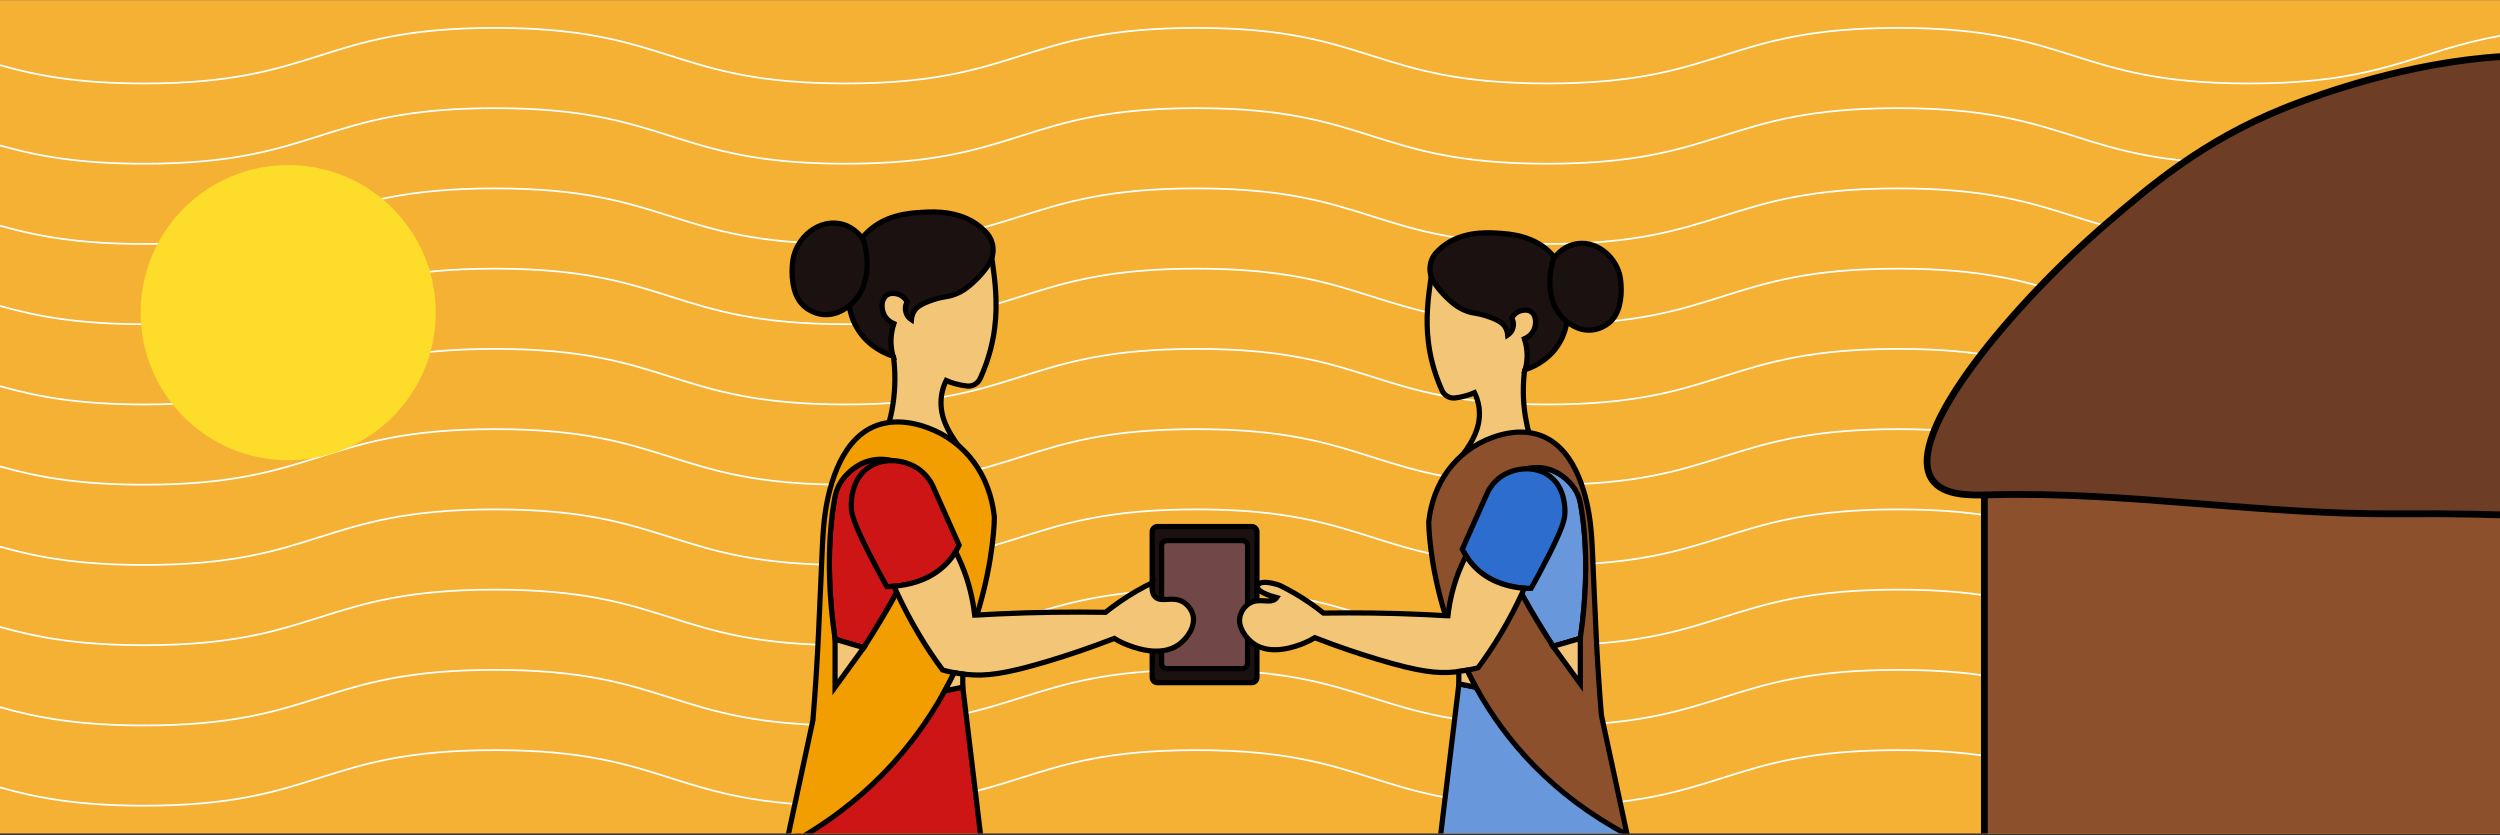 <svg width="1440" height="481" viewBox="0 0 1440 481" fill="none" xmlns="http://www.w3.org/2000/svg">
<rect x="0" y="0" width="1440" height="481" fill="#333333" stroke="none"/>
<g clip-path="url(#clip0)">
<path d="M1440 0.078H0V480.078H1440V0.078Z" fill="#F5B133"/>
<path d="M0 268.647C20.399 274.431 44.297 279.189 82.994 279.189C183.987 279.189 183.987 247.189 285.08 247.189C386.073 247.189 386.073 279.189 487.066 279.189C588.059 279.189 588.059 247.189 689.152 247.189C790.145 247.189 790.145 279.189 891.238 279.189C992.231 279.189 992.231 247.189 1093.32 247.189C1194.32 247.189 1194.32 279.189 1295.41 279.189C1372.5 279.189 1390.8 260.531 1440 251.761" stroke="white" stroke-width="1.009" stroke-miterlimit="10"/>
<path d="M0 222.425C20.399 228.209 44.297 232.967 82.994 232.967C183.987 232.967 183.987 200.967 285.08 200.967C386.073 200.967 386.073 232.967 487.066 232.967C588.059 232.967 588.059 200.967 689.152 200.967C790.145 200.967 790.145 232.967 891.238 232.967C992.231 232.967 992.231 200.967 1093.32 200.967C1194.32 200.967 1194.32 232.967 1295.41 232.967C1372.5 232.967 1390.8 214.308 1440 205.538" stroke="white" stroke-width="1.009" stroke-miterlimit="10"/>
<path d="M0 176.203C20.399 181.987 44.297 186.745 82.994 186.745C183.987 186.745 183.987 154.745 285.08 154.745C386.073 154.745 386.073 186.745 487.066 186.745C588.059 186.745 588.059 154.745 689.152 154.745C790.145 154.745 790.145 186.745 891.238 186.745C992.231 186.745 992.231 154.745 1093.32 154.745C1194.32 154.745 1194.32 186.745 1295.41 186.745C1372.5 186.745 1390.8 168.086 1440 159.317" stroke="white" stroke-width="1.009" stroke-miterlimit="10"/>
<path d="M0 129.98C20.399 135.764 44.297 140.522 82.994 140.522C183.987 140.522 183.987 108.522 285.08 108.522C386.073 108.522 386.073 140.522 487.066 140.522C588.059 140.522 588.059 108.522 689.152 108.522C790.145 108.522 790.145 140.522 891.238 140.522C992.231 140.522 992.231 108.522 1093.32 108.522C1194.32 108.522 1194.32 140.522 1295.41 140.522C1372.5 140.522 1390.8 121.864 1440 113.094" stroke="white" stroke-width="1.009" stroke-miterlimit="10"/>
<path d="M0 83.758C20.399 89.543 44.297 94.301 82.994 94.301C183.987 94.301 183.987 62.301 285.08 62.301C386.073 62.301 386.073 94.301 487.066 94.301C588.059 94.301 588.059 62.301 689.152 62.301C790.145 62.301 790.145 94.301 891.238 94.301C992.231 94.301 992.231 62.301 1093.32 62.301C1194.32 62.301 1194.32 94.301 1295.41 94.301C1372.5 94.301 1390.8 75.642 1440 66.872" stroke="white" stroke-width="1.009" stroke-miterlimit="10"/>
<path d="M0 37.536C20.399 43.32 44.297 48.078 82.994 48.078C183.987 48.078 183.987 16.078 285.08 16.078C386.073 16.078 386.073 48.078 487.066 48.078C588.059 48.078 588.059 16.078 689.152 16.078C790.145 16.078 790.145 48.078 891.238 48.078C992.231 48.078 992.231 16.078 1093.32 16.078C1194.32 16.078 1194.32 48.078 1295.41 48.078C1372.5 48.078 1390.8 29.419 1440 20.649" stroke="white" stroke-width="1.009" stroke-miterlimit="10"/>
<path d="M0 314.869C20.399 320.653 44.297 325.411 82.994 325.411C183.987 325.411 183.987 293.411 285.08 293.411C386.073 293.411 386.073 325.411 487.066 325.411C588.059 325.411 588.059 293.411 689.152 293.411C790.145 293.411 790.145 325.411 891.238 325.411C992.231 325.411 992.231 293.411 1093.32 293.411C1194.32 293.411 1194.32 325.411 1295.41 325.411C1372.5 325.411 1390.8 306.752 1440 297.983" stroke="white" stroke-width="1.009" stroke-miterlimit="10"/>
<path d="M0 361.092C20.399 366.876 44.297 371.634 82.994 371.634C183.987 371.634 183.987 339.634 285.08 339.634C386.073 339.634 386.073 371.634 487.066 371.634C588.059 371.634 588.059 339.634 689.152 339.634C790.145 339.634 790.145 371.634 891.238 371.634C992.231 371.634 992.231 339.634 1093.32 339.634C1194.32 339.634 1194.32 371.634 1295.41 371.634C1372.5 371.634 1390.8 352.975 1440 344.205" stroke="white" stroke-width="1.009" stroke-miterlimit="10"/>
<path d="M0 407.313C20.399 413.097 44.297 417.855 82.994 417.855C183.987 417.855 183.987 385.855 285.08 385.855C386.073 385.855 386.073 417.855 487.066 417.855C588.059 417.855 588.059 385.855 689.152 385.855C790.145 385.855 790.145 417.855 891.238 417.855C992.231 417.855 992.231 385.855 1093.32 385.855C1194.32 385.855 1194.32 417.855 1295.41 417.855C1372.5 417.855 1390.8 399.197 1440 390.427" stroke="white" stroke-width="1.009" stroke-miterlimit="10"/>
<path d="M0 453.536C20.399 459.32 44.297 464.078 82.994 464.078C183.987 464.078 183.987 432.078 285.08 432.078C386.073 432.078 386.073 464.078 487.066 464.078C588.059 464.078 588.059 432.078 689.152 432.078C790.145 432.078 790.145 464.078 891.238 464.078C992.231 464.078 992.231 432.078 1093.32 432.078C1194.32 432.078 1194.32 464.078 1295.41 464.078C1372.5 464.078 1390.8 445.419 1440 436.65" stroke="white" stroke-width="1.009" stroke-miterlimit="10"/>
<circle cx="166" cy="180.078" r="85" fill="#FEDC2A"/>
<path d="M1143 255.831V628.249C1143 628.249 1258.06 703.978 1497.78 675.792C1737.51 647.605 1484.55 239.078 1484.55 239.078L1143 255.831Z" fill="#8C502D" stroke="black" stroke-width="3.912" stroke-miterlimit="10"/>
<path d="M1315.15 62.52C1268.73 81.276 1238.62 107.037 1213.26 128.844C1160.96 173.813 1095.52 250.419 1112.84 276.181C1119.41 285.898 1135.6 285.333 1146.8 284.994C1225.03 282.96 1303.04 296.632 1381.27 295.954C1512.59 294.937 1520.52 308.721 1545.42 290.869C1601.69 250.419 1617.77 138.222 1569.08 77.208C1498.21 -11.375 1329.42 56.757 1315.15 62.52Z" fill="#6D3D25" stroke="black" stroke-width="3.912" stroke-miterlimit="10"/>
<path d="M663.66 335.752V306.287C663.66 304.63 665.003 303.287 666.66 303.287H721C722.657 303.287 724 304.63 724 306.287V390.212C724 391.869 722.657 393.212 721 393.212H666.66C665.003 393.212 663.66 391.869 663.66 390.212V335.752Z" fill="#1B1111" stroke="black" stroke-width="3" stroke-miterlimit="10"/>
<path d="M669.079 337.997V314.364C669.079 312.707 670.422 311.364 672.079 311.364H715.579C717.236 311.364 718.579 312.707 718.579 314.364V382.134C718.579 383.791 717.236 385.134 715.579 385.134H672.079C670.422 385.134 669.079 383.791 669.079 382.134V337.997Z" fill="#714747" stroke="black" stroke-width="3" stroke-miterlimit="10"/>
<path d="M570.191 142.081C570.6 144.375 571.186 147.668 571.713 151.609C573.002 160.96 574.817 174.134 572.943 188.837C572.065 195.836 570.015 206.07 564.627 217.95C563.28 220.89 560.235 222.714 557.014 222.361C554.964 222.126 552.68 221.714 550.279 221.067C548.346 220.538 546.589 219.891 545.008 219.185C542.782 223.772 542.197 227.713 542.08 230.065C541.318 240.946 547.116 249.474 549.81 253.59C551.216 255.649 552.446 257.237 553.324 258.178C548.463 258.119 542.314 257.59 535.403 255.825C524.862 253.12 516.839 248.591 511.685 245.063C512.68 241.534 513.559 237.652 514.262 233.359C515.96 222.596 515.609 213.127 514.672 205.599L512.856 203.364L502.607 160.784L570.191 142.081Z" fill="#F3C677" stroke="black" stroke-width="3" stroke-miterlimit="10"/>
<path d="M524.979 184.132C525.096 182.956 525.389 181.192 526.385 179.486C527.614 177.31 529.898 175.193 537.336 172.723C544.247 170.429 545.242 171.311 549.693 169.664C555.374 167.606 558.888 164.254 562.05 161.254C565.271 158.196 567.79 154.961 569.722 151.962C573.236 146.374 572.709 139.199 568.375 134.259C567.907 133.73 567.438 133.259 566.97 132.789C555.023 120.908 537.863 121.908 531.597 122.261C523.632 122.732 508.405 123.614 497.63 135.788C484.921 150.138 487.967 169.311 488.786 174.311C489.431 178.31 490.485 184.603 495.053 191.131C501.495 200.365 510.631 203.952 514.379 205.129C513.793 203.129 513.325 200.482 513.208 197.424C513.091 192.778 514.028 188.955 514.847 186.426C513.852 186.014 510.572 184.426 509.05 180.839C507.586 177.545 507.527 172.37 510.689 170.076C513.091 168.312 516.253 169.194 516.956 169.37C520.47 170.311 522.168 173.193 522.519 173.781C522.285 174.193 520.88 176.781 521.817 179.839C522.519 182.486 524.452 183.779 524.979 184.132Z" fill="#1B1111" stroke="black" stroke-width="3" stroke-miterlimit="10"/>
<path d="M497.395 138.318C496.048 136.26 492.183 131.084 485.389 129.202C471.744 125.379 458.391 137.024 456.634 150.257C455.639 158.02 456.224 168.607 461.612 174.782C466.532 180.428 473.325 181.134 474.262 181.193C482.754 181.899 488.845 176.429 490.66 174.782C499.269 166.96 501.612 152.727 497.395 138.318Z" fill="#1B1111" stroke="black" stroke-width="3" stroke-miterlimit="10"/>
<path d="M497.511 373.038C491.713 371.568 486.208 369.921 480.996 368.216C478.946 354.512 478.185 342.985 477.892 334.575C476.955 308.932 479.708 291.524 481.582 282.584C481.816 281.584 482.167 280.643 482.695 279.761C486.208 273.939 501.084 253.648 528.902 272.233C548.579 285.348 521.523 335.81 497.511 373.038Z" fill="#CE1515" stroke="black" stroke-width="3" stroke-miterlimit="10"/>
<path d="M582.899 631.288C470.749 676.162 414 637.816 414 637.816L452.652 487.373L531.773 400.447L543.427 398.036L544.188 397.859L554.554 395.742L582.899 631.288Z" fill="#CE1515" stroke="black" stroke-width="3" stroke-miterlimit="10"/>
<path d="M572.71 297.466C570.192 274 556.605 254.533 534.292 246.358C521.701 241.712 507.645 241.182 496.576 249.71C487.675 256.591 482.462 267.413 479.183 277.999C476.489 286.762 474.966 295.878 474.264 304.994C473.561 314.228 473.385 323.462 472.917 332.695C471.57 361.396 471.335 370.336 470.105 389.391C469.403 400.33 468.7 409.211 468.231 414.916L452.653 487.373C497.923 463.26 526.151 430.384 543.721 398.742C543.896 398.448 544.013 398.213 544.189 397.919C546.122 394.449 547.937 390.92 549.577 387.509C549.811 386.98 550.046 386.509 550.28 385.98C551.1 384.274 551.861 382.569 552.622 380.922C556.78 371.688 560.06 362.749 562.637 354.397C572.768 321.932 572.768 297.878 572.768 297.878C572.768 297.701 572.769 297.584 572.71 297.466ZM480.823 286.821C481.701 281.94 483.868 277.47 487.265 273.823C494.117 266.413 507.821 258.062 528.962 272.177C542.725 281.41 533.589 308.876 518.597 337.341C517.894 338.635 517.191 339.988 516.488 341.282C510.573 352.162 503.956 363.043 497.514 372.982C491.716 371.512 486.211 369.865 480.998 368.159C478.949 354.456 478.187 342.929 477.894 334.518C477.133 312.522 479.007 296.525 480.823 286.821Z" fill="#F29D00" stroke="black" stroke-width="3" stroke-miterlimit="10"/>
<path d="M480.998 368.216V395.799L497.513 373.038L480.998 368.216Z" fill="#F3C677" stroke="black" stroke-width="3" stroke-miterlimit="10"/>
<path d="M552.446 314.051C551.861 315.344 551.158 316.638 550.338 317.991C549.167 319.932 547.702 321.932 545.946 323.872C535.99 334.812 522.344 337.223 514.907 337.752C513.15 337.87 511.744 337.87 510.807 337.87C508.113 333.106 504.482 326.401 500.324 318.226C491.071 299.877 490.31 295.466 490.31 291.349C490.31 288.526 490.427 276.763 499.387 269.882C507.996 263.236 520.529 264.412 528.728 269.882C533.061 272.823 535.521 276.528 536.868 278.998C542.022 290.643 547.234 302.347 552.446 314.051Z" fill="#CE1515" stroke="black" stroke-width="3" stroke-miterlimit="10"/>
<path d="M679.003 371.274C668.11 379.038 652.532 372.745 648.316 371.039C645.446 369.863 643.22 368.628 641.815 367.746C627.057 373.451 614.348 377.626 604.568 380.567C578.448 388.507 567.614 389.507 557.131 388.507C556.253 388.448 555.374 388.33 554.554 388.213C552.739 387.977 551.099 387.742 549.576 387.448C547.585 387.095 545.77 386.683 544.306 386.272C543.837 386.154 543.368 386.037 542.959 385.919C538.449 379.802 533.764 372.98 529.255 365.334C524.218 356.924 520.06 348.808 516.546 341.221C516.019 340.045 515.492 338.81 514.965 337.633C516.078 337.575 517.307 337.457 518.713 337.222C526.443 336.163 537.629 333.046 546.062 323.695C547.819 321.754 549.283 319.754 550.455 317.813C551.567 320.048 552.68 322.342 553.734 324.871C558.361 335.751 560.469 345.985 561.406 354.336C561.875 354.336 562.343 354.278 562.753 354.278C566.677 354.042 570.659 353.866 574.642 353.631C595.959 352.631 616.691 352.396 636.778 352.69C639.297 350.69 641.991 348.631 644.919 346.632C651.478 342.044 657.92 338.457 663.776 335.634C663.132 340.339 664.186 342.633 665.416 343.809C669.047 347.396 675.489 342.985 681.697 346.867C684.625 348.69 686.675 351.807 687.261 354.807C688.491 361.453 683.454 368.04 679.003 371.274Z" fill="#F3C677" stroke="black" stroke-width="3" stroke-miterlimit="10"/>
<path d="M554.555 388.271V395.799L544.189 397.917C546.122 394.447 547.938 390.918 549.577 387.507C551.1 387.801 552.74 388.036 554.555 388.271Z" fill="#F3C677" stroke="black" stroke-width="3" stroke-miterlimit="10"/>
<path d="M825.41 153.063C825.02 155.241 824.462 158.367 823.961 162.107C822.735 170.983 821.008 183.487 822.791 197.442C823.627 204.085 825.577 213.743 830.591 224.907C831.928 227.866 834.993 229.596 838.224 229.206C840.118 228.982 842.124 228.592 844.297 227.978C846.135 227.475 847.807 226.861 849.311 226.191C851.428 230.545 851.985 234.285 852.097 236.518C852.821 246.846 847.305 254.94 844.743 258.847C843.405 260.801 842.235 262.308 841.4 263.202C846.024 263.146 851.874 262.643 858.448 260.969C868.477 258.401 876.11 254.103 881.013 250.753C880.066 247.404 879.23 243.719 878.561 239.644C876.946 229.429 877.28 220.441 878.171 213.296L879.898 211.175L889.649 170.759L825.41 153.063Z" fill="#F3C677" stroke="black" stroke-width="3" stroke-miterlimit="10"/>
<path d="M868.421 192.977C868.31 191.861 868.031 190.186 867.084 188.567C865.914 186.502 863.741 184.492 856.666 182.148C850.091 179.97 849.144 180.808 844.91 179.245C839.506 177.291 836.163 174.109 833.154 171.262C830.09 168.359 827.694 165.289 825.856 162.442C822.513 157.139 823.014 150.329 827.137 145.64C827.583 145.137 828.028 144.691 828.474 144.244C839.84 132.968 856.164 133.917 862.126 134.252C869.703 134.698 884.189 135.536 894.44 147.091C906.53 160.712 903.633 178.91 902.853 183.655C902.24 187.451 901.237 193.424 896.892 199.62C890.763 208.384 882.072 211.789 878.506 212.906C879.063 211.008 879.509 208.496 879.62 205.593C879.732 201.183 878.84 197.555 878.06 195.154C879.007 194.764 882.127 193.256 883.576 189.851C884.969 186.725 885.024 181.813 882.016 179.636C879.732 177.961 876.723 178.798 876.054 178.966C872.712 179.859 871.096 182.594 870.762 183.152C870.984 183.543 872.322 185.999 871.43 188.902C870.762 191.414 868.923 192.642 868.421 192.977Z" fill="#1B1111" stroke="black" stroke-width="3" stroke-miterlimit="10"/>
<path d="M894.661 149.492C895.942 147.538 899.619 142.626 906.082 140.839C919.064 137.211 931.767 148.264 933.438 160.824C934.385 168.193 933.884 178.185 928.758 184.046C924.078 189.405 917.615 190.075 916.724 190.131C908.645 190.801 902.851 185.609 901.124 184.046C892.878 176.678 890.649 163.168 894.661 149.492Z" fill="#1B1111" stroke="black" stroke-width="3" stroke-miterlimit="10"/>
<path d="M894.551 372.28C900.067 370.884 905.304 369.321 910.263 367.702C912.213 354.696 912.937 343.754 913.216 335.772C914.107 311.433 911.489 294.91 909.706 286.425C909.483 285.476 909.149 284.582 908.647 283.745C905.304 278.219 891.153 258.96 864.688 276.6C845.968 289.048 871.709 336.944 894.551 372.28Z" fill="#6897DC" stroke="black" stroke-width="3" stroke-miterlimit="10"/>
<path d="M813.319 617.396C920.013 659.989 974 623.592 974 623.592L937.229 480.798L862.014 398.292L850.927 396.003L850.202 395.836L840.341 393.826L813.319 617.396Z" fill="#6897DC" stroke="black" stroke-width="3" stroke-miterlimit="10"/>
<path d="M822.957 300.546C825.353 278.273 838.279 259.796 859.506 252.037C871.484 247.627 884.856 247.124 895.386 255.218C903.91 261.75 908.869 272.021 911.989 282.069C914.552 290.387 916 299.039 916.669 307.692C917.338 316.456 917.505 325.22 917.95 333.984C919.232 361.226 919.455 369.711 920.625 387.797C921.293 398.18 921.962 406.609 922.408 412.024L937.228 480.798C894.16 457.911 867.306 426.706 850.591 396.673C850.424 396.394 850.313 396.171 850.146 395.892C848.307 392.598 846.58 389.249 845.02 386.011C844.797 385.509 844.574 385.062 844.351 384.56C843.571 382.941 842.847 381.322 842.123 379.759C838.167 370.995 835.047 362.51 832.596 354.583C822.957 323.769 822.957 300.937 822.957 300.937C822.957 300.77 822.957 300.658 822.957 300.546ZM910.429 290.443C909.593 285.809 907.532 281.567 904.3 278.106C897.782 271.072 884.744 263.145 864.632 276.543C851.539 285.307 860.23 311.376 874.493 338.394C875.162 339.622 875.83 340.906 876.499 342.134C882.126 352.462 888.422 362.789 894.55 372.223C900.066 370.827 905.303 369.264 910.262 367.645C912.212 354.639 912.936 343.697 913.215 335.715C913.939 314.837 912.1 299.653 910.429 290.443Z" fill="#8C502D" stroke="black" stroke-width="3" stroke-miterlimit="10"/>
<path d="M910.262 367.701V393.882L894.55 372.279L910.262 367.701Z" fill="#F3C677" stroke="black" stroke-width="3" stroke-miterlimit="10"/>
<path d="M842.29 316.29C842.847 317.518 843.516 318.746 844.296 320.03C845.41 321.872 846.803 323.77 848.474 325.613C857.946 335.996 870.927 338.284 878.003 338.787C879.675 338.898 881.012 338.898 881.903 338.898C884.466 334.377 887.92 328.013 891.876 320.254C900.679 302.837 901.403 298.65 901.403 294.743C901.403 292.063 901.292 280.899 892.767 274.367C884.577 268.059 872.654 269.176 864.854 274.367C860.732 277.158 858.392 280.675 857.11 283.02C852.207 294.073 847.249 305.181 842.29 316.29Z" fill="#2C6DCD" stroke="black" stroke-width="3" stroke-miterlimit="10"/>
<path d="M878.029 338.787C877.528 339.903 877.026 341.019 876.525 342.192C873.182 349.393 869.226 357.096 864.435 365.079C860.089 372.336 855.688 378.811 851.398 384.617C851.008 384.729 850.562 384.84 850.116 384.952C848.723 385.287 846.996 385.678 845.102 386.068C843.653 386.347 842.038 386.571 840.366 386.794C839.586 386.906 838.75 386.961 837.915 387.073C827.886 388.022 817.579 387.073 792.786 379.537C783.537 376.746 771.391 372.783 757.351 367.312C756.014 368.149 753.841 369.322 751.167 370.438C747.156 372.057 732.28 378.03 721.973 370.661C717.683 367.591 712.891 361.339 714.228 355.143C714.841 352.296 716.735 349.337 719.521 347.606C725.483 343.922 731.556 348.165 735.01 344.704C735.121 344.592 735.288 344.425 735.4 344.257C730.887 343.029 723.254 340.461 724.368 337.391C724.591 336.833 724.981 336.386 725.538 336.051C726.151 335.716 726.82 335.549 727.488 335.493C728.268 335.381 729.104 335.437 729.94 335.493C730.776 335.549 731.667 335.716 732.503 335.884C733.283 336.051 734.063 336.219 734.843 336.442C735.177 336.554 735.456 336.609 735.79 336.721C736.068 336.833 736.403 336.889 736.681 337C736.96 337.112 737.238 337.279 737.573 337.391C742.866 340.015 748.66 343.252 754.566 347.383C757.351 349.281 759.914 351.235 762.31 353.133C781.42 352.854 801.143 353.077 821.423 354.026C825.212 354.194 829 354.417 832.733 354.64C833.179 354.64 833.625 354.696 834.015 354.696C834.906 346.769 836.912 337.112 841.313 326.785C842.316 324.44 843.375 322.207 844.433 320.086C845.548 321.928 846.94 323.826 848.612 325.668C856.635 334.488 867.276 337.503 874.631 338.507C875.745 338.563 876.971 338.675 878.029 338.787Z" fill="#F3C677" stroke="black" stroke-width="3" stroke-miterlimit="10"/>
<path d="M736.545 336.943H736.489" stroke="black" stroke-width="3" stroke-miterlimit="10"/>
<path d="M840.285 386.737V393.883L850.146 395.892C848.308 392.599 846.58 389.249 845.02 386.012C843.572 386.291 842.012 386.514 840.285 386.737Z" fill="#F3C677" stroke="black" stroke-width="3" stroke-miterlimit="10"/>
</g>
<defs>
<clipPath id="clip0">
<rect width="1440" height="480" fill="white" transform="translate(0 0.078)"/>
</clipPath>
</defs>
</svg>
